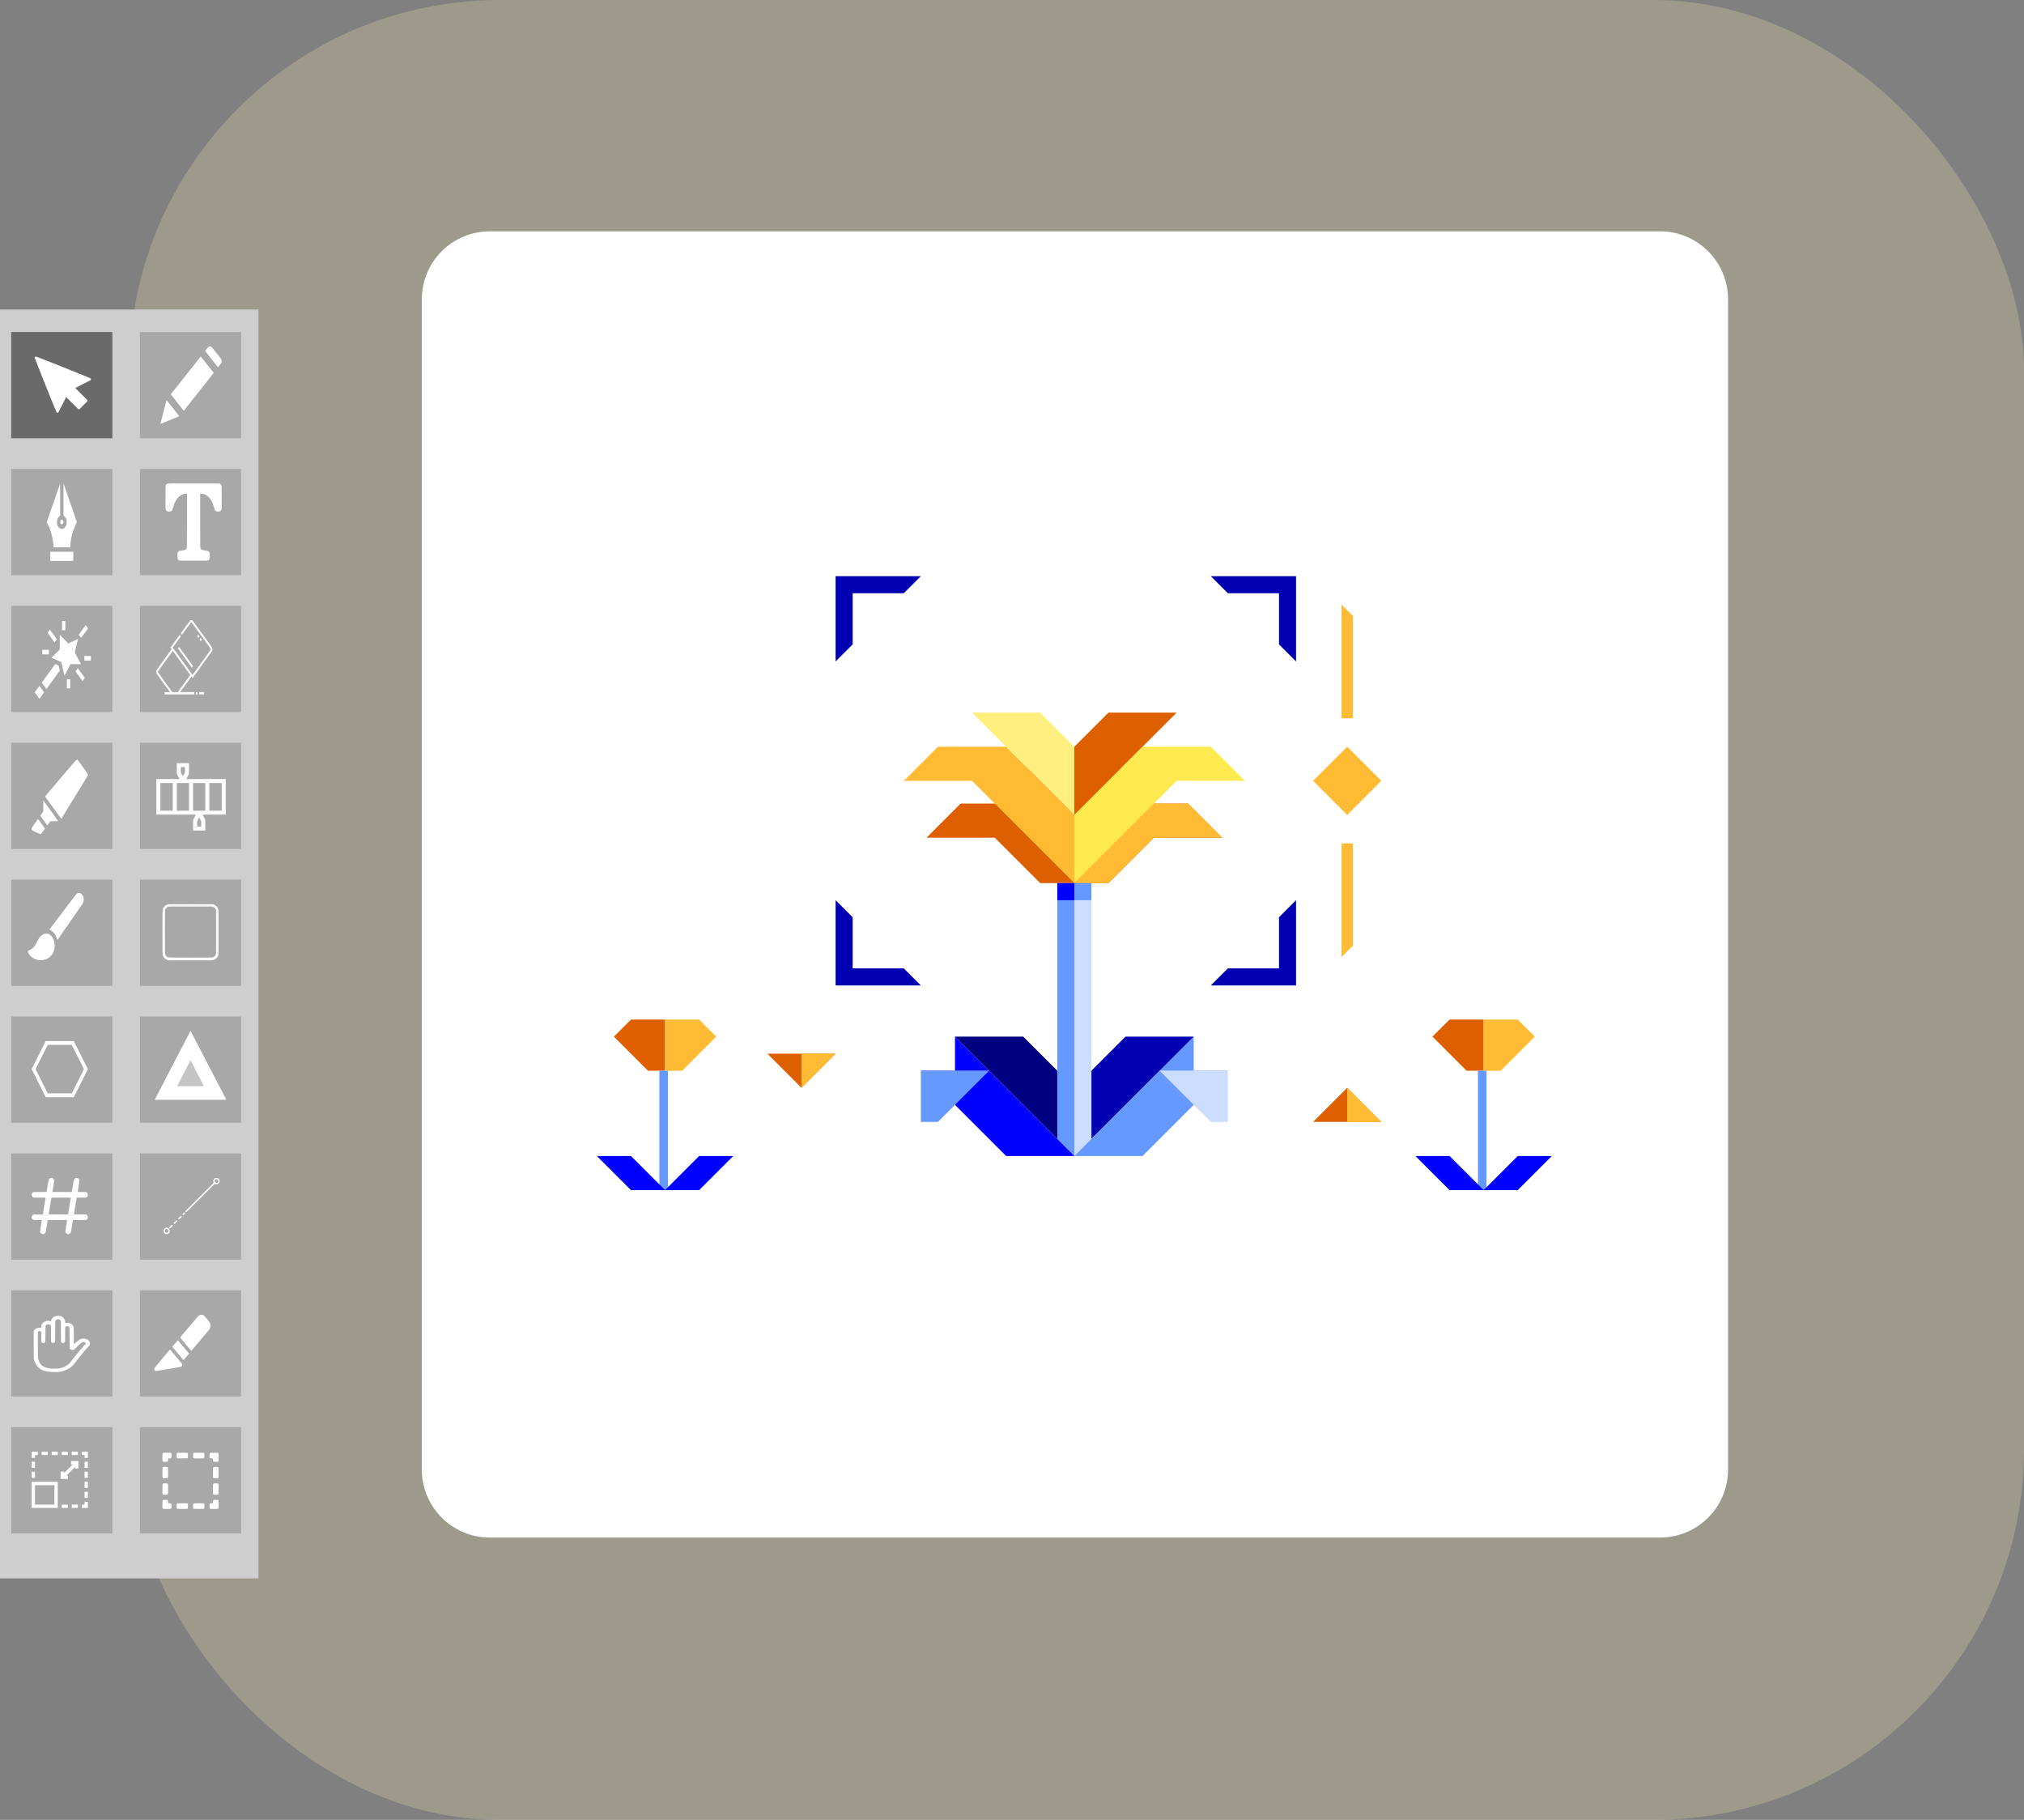 <svg width="595" height="535" viewBox="0 0 595 535" fill="none" xmlns="http://www.w3.org/2000/svg">
<rect x="0" y="0" width="595" height="535" fill="#808080" stroke="none"/>
<rect x="38" width="557" height="535" rx="109" fill="#CCC19B" fill-opacity="0.4"/>
<rect y="91" width="75.981" height="373" fill="#CECECE"/>
<rect x="3.303" y="97.607" width="29.732" height="31.233" fill="#6A6A6A"/>
<rect x="41.144" y="97.607" width="29.732" height="31.233" fill="#A9A8A8"/>
<rect x="3.303" y="137.85" width="29.732" height="31.233" fill="#A9A8A8"/>
<rect x="41.144" y="137.85" width="29.732" height="31.233" fill="#A9A8A8"/>
<rect x="3.303" y="178.093" width="29.732" height="31.233" fill="#A9A8A8"/>
<rect x="41.144" y="178.093" width="29.732" height="31.233" fill="#A9A8A8"/>
<rect x="3.303" y="218.337" width="29.732" height="31.233" fill="#A9A8A8"/>
<rect x="41.144" y="218.337" width="29.732" height="31.233" fill="#A9A8A8"/>
<rect x="3.303" y="258.58" width="29.732" height="31.233" fill="#A9A8A8"/>
<g clip-path="url(#clip0_197_1885)">
<path d="M22.833 262.583C22.555 262.712 22.378 262.886 21.952 263.447C21.726 263.746 19.961 266.078 18.032 268.628L14.522 273.264L14.696 273.335C15.593 273.719 16.429 274.815 16.771 276.072C16.813 276.219 16.858 276.34 16.874 276.34C16.9 276.34 23.768 266.443 24.236 265.73C24.442 265.413 24.552 265.106 24.601 264.705C24.713 263.755 24.265 262.81 23.581 262.56C23.358 262.48 23.033 262.489 22.833 262.583Z" fill="white"/>
<path d="M13.316 274.49C12.877 274.566 12.319 274.869 11.915 275.248C11.619 275.528 11.303 276.032 10.883 276.888C10.632 277.41 10.402 277.824 10.254 278.025C9.838 278.604 9.296 279.032 8.544 279.376C8.312 279.483 8.128 279.59 8.134 279.616C8.157 279.759 8.289 280.075 8.434 280.339C8.825 281.056 9.635 281.707 10.538 282.028C11.254 282.282 12.044 282.353 12.706 282.229C14.47 281.89 15.655 280.686 16 278.881C16.09 278.413 16.084 277.534 15.984 277.031C15.745 275.8 15.09 274.846 14.287 274.561C14.035 274.472 13.603 274.441 13.316 274.49Z" fill="white"/>
</g>
<rect x="41.144" y="258.58" width="29.732" height="31.233" fill="#A9A8A8"/>
<rect x="3.303" y="298.823" width="29.732" height="31.233" fill="#A9A8A8"/>
<rect x="41.144" y="298.823" width="29.732" height="31.233" fill="#A9A8A8"/>
<rect x="41.144" y="379.309" width="29.732" height="31.233" fill="#A9A8A8"/>
<rect x="3.303" y="339.066" width="29.732" height="31.233" fill="#A9A8A8"/>
<rect x="41.144" y="339.066" width="29.732" height="31.233" fill="#A9A8A8"/>
<rect x="3.303" y="379.309" width="29.732" height="31.233" fill="#A9A8A8"/>
<rect x="3.303" y="419.552" width="29.732" height="31.233" fill="#A9A8A8"/>
<rect x="41.144" y="419.552" width="29.732" height="31.233" fill="#A9A8A8"/>
<g clip-path="url(#clip1_197_1885)">
<path d="M61.439 101.887C61.316 101.941 61.168 102.101 60.795 102.565L60.309 103.171L62.206 105.57L64.1 107.968L64.575 107.353C65.085 106.698 65.17 106.519 65.17 106.118C65.17 105.721 65.085 105.596 63.618 103.742C62.58 102.431 62.192 101.972 62.073 101.905C61.886 101.798 61.657 101.794 61.439 101.887Z" fill="white"/>
<path d="M54.601 110.362L50.212 115.921L52.123 118.342L54.031 120.758L58.43 115.185L62.829 109.613L60.929 107.206C59.884 105.882 59.022 104.798 59.011 104.798C59 104.798 57.019 107.299 54.601 110.362Z" fill="white"/>
<path d="M48.931 117.637C48.836 117.989 47.157 124.614 47.161 124.623C47.172 124.632 52.672 122.38 52.694 122.358C52.701 122.345 51.863 121.266 50.828 119.955C49.593 118.395 48.942 117.597 48.931 117.637Z" fill="white"/>
</g>
<g clip-path="url(#clip2_197_1885)">
<path d="M18.66 146.825L18.67 151.568L18.831 151.679C19.095 151.871 19.347 152.228 19.483 152.611C19.602 152.945 19.605 152.959 19.605 153.467C19.605 153.975 19.602 153.993 19.486 154.318C18.902 155.95 17.24 155.807 16.808 154.096C16.679 153.57 16.75 152.829 16.976 152.375C17.102 152.121 17.363 151.804 17.54 151.684L17.686 151.586V146.856C17.686 144.257 17.679 142.139 17.673 142.148C17.666 142.157 16.779 144.716 15.705 147.837L13.75 153.507L14.14 154.323C15.047 156.218 15.553 158.157 15.692 160.296L15.731 160.867H18.189H20.644L20.666 160.453C20.715 159.481 20.87 158.446 21.125 157.39C21.402 156.244 21.76 155.272 22.373 154.002C22.499 153.748 22.599 153.516 22.599 153.489C22.599 153.436 18.721 142.184 18.683 142.122C18.666 142.099 18.657 144.088 18.66 146.825Z" fill="white"/>
<path d="M17.989 152.861C17.789 152.981 17.663 153.338 17.721 153.623C17.84 154.211 18.405 154.309 18.605 153.779C18.811 153.231 18.398 152.615 17.989 152.861Z" fill="white"/>
<path d="M14.782 163.542V164.879H18.169H21.557V163.542V162.204H18.169H14.782V163.542Z" fill="white"/>
</g>
<g clip-path="url(#clip3_197_1885)">
<path d="M49.184 142.153C49.075 142.206 48.888 142.389 48.807 142.523C48.652 142.772 48.652 142.795 48.652 146.263V149.522L48.73 149.745C48.817 150.003 48.981 150.222 49.159 150.306C49.352 150.404 50.11 150.391 50.304 150.288C50.491 150.186 50.688 149.896 50.765 149.606C50.901 149.089 51.111 148.443 51.265 148.055C51.995 146.241 53.114 145.264 54.614 145.144L54.975 145.117L54.969 153.048C54.959 161.808 54.975 161.081 54.759 161.366C54.556 161.634 54.327 161.714 53.333 161.848C52.624 161.941 52.488 162.008 52.307 162.329C52.172 162.579 52.127 162.904 52.143 163.52C52.166 164.211 52.262 164.487 52.572 164.714L52.701 164.812H56.911H61.121L61.253 164.714C61.418 164.594 61.57 164.358 61.624 164.135C61.654 164.023 61.67 163.751 61.67 163.341C61.67 162.78 61.663 162.695 61.595 162.508C61.511 162.271 61.373 162.089 61.205 161.995C61.144 161.959 60.812 161.892 60.463 161.843C59.702 161.741 59.492 161.692 59.292 161.571C59.105 161.46 58.927 161.201 58.882 160.97C58.856 160.854 58.847 158.348 58.847 152.959V145.117L59.211 145.144C60.708 145.264 61.828 146.241 62.56 148.06C62.715 148.447 62.921 149.089 63.057 149.606C63.134 149.896 63.331 150.186 63.518 150.288C63.712 150.391 64.47 150.404 64.663 150.306C64.841 150.222 65.005 150.003 65.093 149.745L65.17 149.522V146.263C65.17 142.643 65.176 142.746 64.954 142.443C64.892 142.353 64.789 142.246 64.722 142.202C64.612 142.126 64.276 142.122 56.943 142.113C51.653 142.108 49.252 142.122 49.184 142.153Z" fill="white"/>
</g>
<g clip-path="url(#clip4_197_1885)">
<path d="M18.244 183.936V185.273H18.728H19.212V183.936V182.598H18.728H18.244V183.936Z" fill="white"/>
<path d="M24.17 185.175L23.148 186.588L23.496 187.069L23.841 187.546L24.867 186.129L25.89 184.716L25.541 184.234L25.196 183.757L24.17 185.175Z" fill="white"/>
<path d="M14.315 185.554L13.986 186.008L15.018 187.435L16.05 188.862L16.389 188.393L16.728 187.925L15.705 186.512C15.14 185.732 14.673 185.095 14.663 185.095C14.653 185.095 14.498 185.3 14.315 185.554Z" fill="white"/>
<path d="M17.576 188.75L17.583 190.903L16.347 192.107C15.669 192.771 15.124 193.328 15.137 193.346C15.153 193.364 15.802 193.649 16.582 193.984C17.363 194.318 18.012 194.608 18.025 194.626C18.038 194.643 18.247 195.539 18.489 196.618C18.731 197.697 18.938 198.598 18.951 198.615C18.963 198.633 19.367 197.88 19.847 196.944L20.718 195.236L22.273 195.245C23.767 195.259 23.825 195.254 23.786 195.178C23.764 195.134 23.348 194.363 22.864 193.462L21.98 191.826L22.47 189.838C22.738 188.746 22.951 187.841 22.944 187.827C22.935 187.818 22.28 188.113 21.489 188.483L20.051 189.16L18.931 188.006C18.315 187.373 17.757 186.798 17.689 186.731L17.567 186.601L17.576 188.75Z" fill="white"/>
<path d="M12.437 191.692V192.361H13.405H14.373V191.692V191.024H13.405H12.437V191.692Z" fill="white"/>
<path d="M24.793 193.52V194.189H25.761H26.729V193.52V192.851H25.761H24.793V193.52Z" fill="white"/>
<path d="M14.247 197.951L12.276 200.675L12.963 201.625L13.647 202.57L15.618 199.837L17.589 197.109L17.431 196.418C17.344 196.039 17.263 195.713 17.247 195.691C17.234 195.673 16.999 195.562 16.721 195.441L16.218 195.227L14.247 197.951Z" fill="white"/>
<path d="M22.535 196.886L22.196 197.354L23.228 198.78L24.261 200.207L24.599 199.739L24.938 199.271L23.906 197.844L22.873 196.418L22.535 196.886Z" fill="white"/>
<path d="M19.664 201.009V202.347H20.148H20.631V201.009V199.672H20.148H19.664V201.009Z" fill="white"/>
<path d="M10.895 202.583L10.211 203.528L10.898 204.478L11.582 205.423L12.276 204.464L12.969 203.506L12.292 202.57C11.921 202.057 11.608 201.633 11.598 201.633C11.588 201.633 11.272 202.061 10.895 202.583Z" fill="white"/>
</g>
<path d="M56.087 182.318C56.036 182.336 55.955 182.376 55.91 182.407C55.81 182.479 53.2 186.067 53.2 186.134C53.2 186.161 53.268 186.277 53.355 186.393L53.506 186.602L54.781 184.837C55.481 183.87 56.097 183.045 56.148 183.009C56.197 182.969 56.271 182.951 56.31 182.965C56.345 182.978 57.636 184.73 59.178 186.856C61.63 190.249 61.975 190.744 61.975 190.86C61.975 190.975 61.643 191.448 59.291 194.702L56.603 198.416L53.693 194.395L50.78 190.369L51.974 188.72L53.168 187.07L53 186.834L52.829 186.602L51.467 188.483L50.103 190.369L50.27 190.601L50.438 190.837L48.257 193.86C47.057 195.518 46.054 196.945 46.025 197.02C45.947 197.234 45.928 197.537 45.973 197.778C46.012 197.979 46.151 198.179 47.986 200.725L49.958 203.453H49.174H48.393V203.787V204.122H52.748H57.103V203.787V203.453H55.032H52.958L54.61 201.171L56.265 198.884L56.436 199.12L56.603 199.352L59.494 195.349C62.565 191.1 62.459 191.261 62.459 190.855C62.459 190.449 62.565 190.61 59.529 186.411C57.955 184.235 56.623 182.425 56.565 182.39C56.439 182.305 56.213 182.274 56.087 182.318ZM54.103 200.934L52.28 203.453H51.458H50.635L48.528 200.542C46.693 198.001 46.425 197.618 46.425 197.502C46.425 197.386 46.702 196.989 48.609 194.35L50.796 191.328L53.361 194.872L55.926 198.416L54.103 200.934Z" fill="white"/>
<path d="M58.142 186.838L57.974 187.075L58.145 187.307L58.316 187.538L58.484 187.302L58.652 187.066L58.481 186.834L58.31 186.602L58.142 186.838Z" fill="white"/>
<path d="M58.82 187.775L58.652 188.011L58.829 188.252L59.007 188.497L59.175 188.261L59.346 188.029L59.168 187.784L58.991 187.538L58.82 187.775Z" fill="white"/>
<path d="M52.474 190.391L52.313 190.614L54.371 193.459L56.426 196.298L56.594 196.062L56.765 195.83L54.716 192.999C53.59 191.444 52.661 190.169 52.651 190.169C52.642 190.169 52.561 190.271 52.474 190.391Z" fill="white"/>
<path d="M57.587 203.787V204.122H57.829H58.071V203.787V203.453H57.829H57.587V203.787Z" fill="white"/>
<path d="M58.555 203.787V204.122H59.281H60.007V203.787V203.453H59.281H58.555V203.787Z" fill="white"/>
<g clip-path="url(#clip5_197_1885)">
<path d="M22.386 223.408C22.331 223.452 20.25 225.882 17.762 228.811L13.239 234.133L15.62 237.423C16.93 239.233 18.005 240.709 18.008 240.704C18.011 240.7 19.759 237.865 21.889 234.41C24.625 229.974 25.776 228.075 25.802 227.959C25.886 227.576 25.921 227.634 24.35 225.458C23.557 224.357 22.869 223.43 22.821 223.394C22.702 223.309 22.508 223.314 22.386 223.408Z" fill="white"/>
<path d="M12.73 236.928V238.555L12.288 239.166L11.842 239.781L12.875 241.208L13.907 242.634L14.343 242.033L14.778 241.431H15.949C16.591 241.431 17.117 241.417 17.117 241.395C17.117 241.377 16.13 240 14.924 238.333L12.73 235.301V236.928Z" fill="white"/>
<path d="M10.271 241.997C9.781 242.679 9.362 243.294 9.342 243.361C9.271 243.633 9.32 243.887 9.481 244.097C9.575 244.221 11.675 245.171 11.852 245.175C12.046 245.175 12.159 245.06 12.697 244.311L13.23 243.571L12.214 242.166C11.655 241.395 11.191 240.762 11.181 240.762C11.172 240.762 10.762 241.319 10.271 241.997Z" fill="white"/>
</g>
<path d="M10.312 104.916C10.232 104.996 10.211 105.052 10.211 105.16C10.211 105.365 16.512 121.135 16.641 121.247C16.774 121.368 17.031 121.358 17.15 121.233C17.199 121.177 17.739 120.142 18.345 118.926L19.449 116.718L21.232 118.498L23.012 120.282H23.187H23.361L24.517 119.122L25.677 117.965V117.791V117.617L23.894 115.837L22.114 114.053L24.322 112.949C25.538 112.343 26.573 111.803 26.628 111.754C26.754 111.636 26.764 111.378 26.646 111.242C26.527 111.11 10.782 104.815 10.566 104.815C10.444 104.815 10.396 104.836 10.312 104.916Z" fill="white"/>
<path d="M49.574 265.811C48.722 265.937 47.996 266.596 47.8 267.426C47.758 267.607 47.751 268.438 47.751 274.048C47.751 279.658 47.758 280.489 47.8 280.67C47.977 281.416 48.596 282.04 49.364 282.247C49.561 282.302 49.977 282.305 56.01 282.305C62.043 282.305 62.459 282.302 62.656 282.247C63.424 282.04 64.043 281.416 64.221 280.67C64.263 280.489 64.269 279.658 64.269 274.048C64.269 268.438 64.263 267.607 64.221 267.426C64.082 266.835 63.65 266.299 63.095 266.017C62.601 265.772 63.22 265.791 56.123 265.788C52.61 265.785 49.68 265.794 49.574 265.811ZM62.624 266.573C62.982 266.722 63.291 267.032 63.44 267.391L63.511 267.569L63.52 273.919C63.527 278.76 63.52 280.305 63.491 280.415C63.359 280.915 62.969 281.316 62.478 281.452C62.236 281.52 49.784 281.52 49.542 281.452C49.18 281.352 48.822 281.067 48.664 280.757C48.483 280.402 48.493 280.815 48.493 273.996C48.493 268.338 48.5 267.675 48.545 267.517C48.68 267.055 49.029 266.696 49.487 266.547C49.664 266.493 49.935 266.489 56.059 266.496L62.446 266.502L62.624 266.573Z" fill="#FAFAFA"/>
<path d="M11.381 310.138C10.242 312.396 9.31 314.264 9.31 314.289C9.31 314.315 10.242 316.182 11.381 318.441L13.452 322.548H17.569H21.685L23.757 318.441C24.895 316.182 25.828 314.315 25.828 314.289C25.828 314.264 24.895 312.396 23.757 310.138L21.685 306.031H17.569H13.452L11.381 310.138ZM22.889 310.715C24.431 313.778 24.673 314.275 24.647 314.348C24.631 314.395 23.828 316.007 22.86 317.926L21.102 321.412H17.569H14.036L12.278 317.926C11.31 316.007 10.507 314.395 10.491 314.348C10.465 314.275 10.707 313.778 12.249 310.715L14.036 307.167H17.569H21.102L22.889 310.715Z" fill="white"/>
<path d="M14.857 346.309C14.66 346.367 14.478 346.506 14.382 346.672C14.304 346.803 14.239 347.124 13.991 348.615L13.693 350.399L11.768 350.411L9.847 350.422L9.677 350.538C9.152 350.913 9.198 351.701 9.766 351.991C9.905 352.06 10.006 352.064 11.656 352.064C13.191 352.064 13.396 352.072 13.396 352.122C13.396 352.184 12.638 356.765 12.603 356.919L12.584 357.008H11.247C10.002 357.008 9.905 357.012 9.766 357.082C9.198 357.371 9.152 358.159 9.677 358.534L9.847 358.65L11.084 358.661L12.317 358.673L12.298 358.777C12.287 358.835 12.163 359.569 12.02 360.407C11.85 361.439 11.776 361.983 11.792 362.084C11.904 362.814 12.862 363.049 13.299 362.455C13.431 362.277 13.427 362.296 13.748 360.357L14.026 358.669H16.882H19.743L19.72 358.777C19.708 358.835 19.584 359.569 19.441 360.407C19.171 362.045 19.167 362.122 19.333 362.404C19.619 362.895 20.4 362.918 20.721 362.455C20.775 362.373 20.837 362.25 20.856 362.18C20.875 362.107 21.014 361.288 21.169 360.361L21.447 358.673L23.372 358.661L25.293 358.65L25.463 358.534C25.985 358.163 25.939 357.371 25.374 357.085C25.235 357.012 25.142 357.008 23.484 357.008C21.95 357.008 21.745 357 21.745 356.95C21.745 356.888 22.503 352.307 22.537 352.149L22.557 352.064H23.894C25.142 352.064 25.235 352.06 25.374 351.987C25.939 351.701 25.985 350.909 25.463 350.538L25.293 350.422L24.056 350.411L22.823 350.399L22.843 350.295C22.854 350.237 22.978 349.503 23.121 348.665C23.291 347.634 23.364 347.089 23.349 346.988C23.279 346.529 22.804 346.197 22.356 346.289C22.139 346.336 21.907 346.494 21.807 346.668C21.726 346.807 21.664 347.116 21.413 348.619L21.115 350.403H18.258H15.398L15.421 350.295C15.433 350.237 15.556 349.503 15.7 348.665C15.87 347.634 15.943 347.089 15.928 346.988C15.85 346.49 15.336 346.166 14.857 346.309ZM20.817 352.122C20.817 352.184 20.06 356.765 20.025 356.919L20.006 357.008H17.165C14.64 357.008 14.323 357 14.323 356.95C14.323 356.888 15.081 352.307 15.116 352.149L15.135 352.064H17.976C20.5 352.064 20.817 352.072 20.817 352.122Z" fill="white"/>
<path d="M16.434 386.892C16.079 386.989 15.851 387.102 15.604 387.309C15.281 387.577 15.089 387.887 15.018 388.277L14.994 388.397L14.826 388.348C14.734 388.323 14.507 388.29 14.319 388.281C13.713 388.248 13.194 388.407 12.759 388.755C12.312 389.114 12.169 389.395 12.137 389.96L12.113 390.338L11.969 390.315C11.746 390.276 11.331 390.292 11.092 390.35C10.641 390.457 10.254 390.738 10.038 391.106L9.911 391.322V395.294V399.266L10.022 399.715C10.162 400.27 10.397 400.865 10.609 401.181C11.407 402.373 12.52 402.989 14.379 403.264C14.798 403.325 14.998 403.335 16.015 403.335C17.072 403.335 17.208 403.328 17.587 403.261C18.509 403.096 19.295 402.834 20.025 402.444C20.452 402.218 21.305 401.549 21.545 401.252C21.625 401.155 22.119 400.529 22.642 399.864C24.366 397.661 25.072 396.815 25.954 395.901C26.341 395.501 26.424 395.323 26.428 394.904C26.428 394.594 26.42 394.571 26.277 394.335C25.814 393.576 24.549 393.273 23.6 393.689C23.368 393.79 22.435 394.51 22.012 394.913L21.72 395.191L21.701 392.643C21.68 390.128 21.677 390.092 21.593 389.911C21.246 389.169 20.344 388.739 19.442 388.888L19.159 388.936L19.135 388.562C19.107 388.119 19.011 387.845 18.796 387.573C18.525 387.238 18.098 386.979 17.635 386.869C17.308 386.792 16.757 386.802 16.434 386.892ZM17.519 387.935C17.619 387.99 17.727 388.093 17.787 388.19L17.89 388.348L17.91 391.435C17.93 394.342 17.934 394.529 18.002 394.61C18.241 394.907 18.764 394.897 19.043 394.59C19.127 394.5 19.127 394.468 19.147 392.343L19.167 390.186L19.275 390.073C19.41 389.931 19.682 389.837 19.877 389.866C20.065 389.895 20.264 390.008 20.36 390.144C20.444 390.254 20.444 390.302 20.464 393.331L20.484 396.402L20.603 396.544C20.895 396.877 21.501 396.954 21.864 396.709C21.932 396.66 22.084 396.505 22.199 396.363C22.674 395.782 23.967 394.655 24.282 394.545C24.693 394.406 25.251 394.652 25.195 394.946C25.183 395.017 24.968 395.275 24.541 395.737C23.843 396.492 23.085 397.409 21.645 399.25C20.428 400.8 20.46 400.765 20.097 401.075C19.434 401.64 18.509 402.053 17.431 402.26C16.949 402.353 15.572 402.376 14.898 402.305C13.757 402.185 13.027 401.937 12.416 401.468C11.766 400.968 11.371 400.264 11.191 399.273C11.136 398.982 11.127 398.417 11.127 395.236V391.536L11.263 391.423C11.339 391.361 11.459 391.303 11.523 391.29C11.686 391.261 11.918 391.355 12.033 391.497L12.125 391.607V393.031C12.125 394.322 12.133 394.464 12.197 394.565C12.296 394.726 12.448 394.804 12.691 394.816C12.951 394.833 13.146 394.758 13.262 394.597C13.338 394.49 13.342 394.413 13.362 392.11L13.382 389.737L13.493 389.601C13.725 389.314 14.176 389.194 14.503 389.33C14.71 389.417 14.902 389.592 14.954 389.747C14.982 389.827 14.998 390.657 14.998 392.146C14.998 394.3 15.002 394.429 15.073 394.535C15.301 394.884 15.947 394.884 16.163 394.535C16.23 394.429 16.235 394.213 16.235 391.419C16.235 389.401 16.25 388.374 16.278 388.294C16.326 388.148 16.542 387.945 16.725 387.871C16.933 387.783 17.308 387.816 17.519 387.935Z" fill="white"/>
<path d="M63.227 346.343C63.021 346.44 62.811 346.679 62.74 346.888C62.675 347.088 62.691 347.427 62.775 347.588L62.83 347.698L58.649 351.879C54.897 355.631 54.468 356.07 54.468 356.16C54.468 356.283 54.555 356.367 54.681 356.367C54.762 356.367 55.317 355.825 58.952 352.189L63.13 348.011L63.308 348.079C63.537 348.166 63.843 348.15 64.063 348.04C64.598 347.776 64.734 347.008 64.33 346.566C64.134 346.356 63.988 346.292 63.663 346.279C63.424 346.266 63.366 346.275 63.227 346.343ZM63.921 346.727C64.166 346.895 64.24 347.172 64.108 347.427C63.995 347.646 63.895 347.705 63.637 347.705C63.459 347.705 63.401 347.692 63.311 347.627C63.192 347.54 63.085 347.337 63.082 347.188C63.082 347.043 63.211 346.814 63.337 346.73C63.488 346.627 63.772 346.627 63.921 346.727Z" fill="white"/>
<path d="M54.097 356.463C54.062 356.48 53.946 356.576 53.842 356.686C53.691 356.841 53.652 356.899 53.652 356.983C53.652 357.105 53.73 357.173 53.868 357.173C54.004 357.173 54.371 356.805 54.371 356.67C54.371 356.618 54.359 356.56 54.346 356.538C54.307 356.48 54.168 356.438 54.097 356.463Z" fill="white"/>
<path d="M52.72 357.812C52.32 358.212 52.271 358.299 52.397 358.406C52.562 358.547 52.642 358.509 53.075 358.067C53.426 357.702 53.465 357.622 53.339 357.496C53.207 357.364 53.126 357.402 52.72 357.812Z" fill="white"/>
<path d="M51.429 359.099C51.103 359.422 51.048 359.49 51.048 359.577C51.048 359.702 51.132 359.786 51.258 359.786C51.329 359.786 51.419 359.715 51.697 359.444C51.887 359.254 52.058 359.06 52.074 359.015C52.126 358.867 52.023 358.722 51.868 358.722C51.839 358.722 51.642 358.893 51.429 359.099Z" fill="white"/>
<path d="M50.123 360.406C49.926 360.606 49.755 360.803 49.742 360.845C49.707 360.967 49.8 361.077 49.942 361.077C50.052 361.077 50.094 361.045 50.426 360.712C50.733 360.406 50.791 360.332 50.791 360.251C50.791 360.128 50.703 360.044 50.578 360.044C50.5 360.044 50.419 360.109 50.123 360.406Z" fill="white"/>
<path d="M48.645 360.98C48.297 361.116 48.084 361.406 48.055 361.787C48.035 362.07 48.109 362.3 48.284 362.49C48.468 362.683 48.629 362.761 48.906 362.78C49.232 362.8 49.432 362.729 49.648 362.516C49.858 362.303 49.935 362.096 49.913 361.787C49.868 361.151 49.239 360.751 48.645 360.98ZM49.229 361.37C49.671 361.583 49.6 362.225 49.119 362.37C48.79 362.467 48.435 362.183 48.435 361.816C48.435 361.664 48.571 361.458 48.726 361.377C48.9 361.287 49.051 361.283 49.229 361.37Z" fill="white"/>
<path d="M48.77 321.299L56.01 307.365L63.251 321.299H48.77Z" fill="#C4C4C4" stroke="white" stroke-width="4"/>
<g clip-path="url(#clip6_197_1885)">
<path d="M9.31 427.663V428.567H9.794H10.278V428.147V427.728H10.697H11.117V427.244V426.76H10.213H9.31V427.663Z" fill="white"/>
<path d="M12.246 427.244V427.728H13.149H14.053V427.244V426.76H13.149H12.246V427.244Z" fill="white"/>
<path d="M15.182 427.244V427.728H16.085H16.988V427.244V426.76H16.085H15.182V427.244Z" fill="white"/>
<path d="M18.15 427.244V427.728H19.053H19.956V427.244V426.76H19.053H18.15V427.244Z" fill="white"/>
<path d="M21.085 427.244V427.728H21.989H22.892V427.244V426.76H21.989H21.085V427.244Z" fill="white"/>
<path d="M24.021 427.244V427.728H24.441H24.86V428.147V428.567H25.344H25.828V427.663V426.76H24.925H24.021V427.244Z" fill="white"/>
<path d="M20.892 430.002V430.502H21.124H21.36L20.101 431.761L18.843 433.019L18.834 432.809L18.824 432.599H18.327H17.827V433.68V434.761H18.908H19.988V434.261V433.764L19.779 433.754L19.569 433.745L20.827 432.486L22.085 431.228V431.464V431.696H22.585H23.085V430.599V429.502H21.989H20.892V430.002Z" fill="white"/>
<path d="M9.31 430.599V431.502H9.794H10.278V430.599V429.696H9.794H9.31V430.599Z" fill="white"/>
<path d="M24.86 430.599V431.502H25.344H25.828V430.599V429.696H25.344H24.86V430.599Z" fill="white"/>
<path d="M9.31 433.535V434.438H9.794H10.278V433.535V432.632H9.794H9.31V433.535Z" fill="white"/>
<path d="M24.86 433.535V434.438H25.344H25.828V433.535V432.632H25.344H24.86V433.535Z" fill="white"/>
<path d="M9.31 439.439V443.278H13.149H16.988V439.439V435.6H13.149H9.31V439.439ZM15.988 439.455V442.31H13.133H10.278V439.455V436.6H13.133H15.988V439.455Z" fill="white"/>
<path d="M24.86 436.503V437.406H25.344H25.828V436.503V435.6H25.344H24.86V436.503Z" fill="white"/>
<path d="M24.86 439.439V440.342H25.344H25.828V439.439V438.535H25.344H24.86V439.439Z" fill="white"/>
<path d="M24.86 441.891V442.31H24.441H24.021V442.794V443.278H24.925H25.828V442.374V441.471H25.344H24.86V441.891Z" fill="white"/>
<path d="M18.15 442.794V443.278H19.053H19.956V442.794V442.31H19.053H18.15V442.794Z" fill="white"/>
<path d="M21.085 442.794V443.278H21.989H22.892V442.794V442.31H21.989H21.085V442.794Z" fill="white"/>
</g>
<path d="M47.942 427.116C47.755 427.232 47.751 427.248 47.751 428.4C47.751 429.803 47.712 429.738 48.574 429.738C49.171 429.738 49.238 429.719 49.351 429.532C49.397 429.454 49.413 429.351 49.422 429.09L49.435 428.745L49.78 428.732C50.042 428.722 50.145 428.706 50.222 428.661C50.41 428.548 50.429 428.48 50.429 427.883C50.429 427.019 50.497 427.061 49.084 427.061C48.164 427.061 48.016 427.07 47.942 427.116Z" fill="white"/>
<path d="M52.103 427.116C51.932 427.222 51.913 427.296 51.913 427.883C51.913 428.48 51.932 428.548 52.12 428.661C52.213 428.719 52.303 428.722 53.591 428.722C54.878 428.722 54.968 428.719 55.062 428.661C55.249 428.548 55.268 428.48 55.268 427.883C55.268 427.293 55.249 427.216 55.075 427.112C54.994 427.067 54.823 427.061 53.584 427.061C52.349 427.064 52.178 427.067 52.103 427.116Z" fill="white"/>
<path d="M56.942 427.116C56.771 427.222 56.752 427.296 56.752 427.883C56.752 428.48 56.771 428.548 56.959 428.661C57.052 428.719 57.142 428.722 58.43 428.722C59.717 428.722 59.807 428.719 59.901 428.661C60.088 428.548 60.107 428.48 60.107 427.883C60.107 427.293 60.088 427.216 59.914 427.112C59.833 427.067 59.662 427.061 58.423 427.061C57.188 427.064 57.017 427.067 56.942 427.116Z" fill="white"/>
<path d="M61.781 427.116C61.61 427.222 61.591 427.296 61.591 427.883C61.591 428.48 61.61 428.548 61.797 428.661C61.875 428.706 61.978 428.722 62.239 428.732L62.584 428.745L62.597 429.09C62.607 429.351 62.623 429.454 62.668 429.532C62.781 429.719 62.849 429.738 63.446 429.738C64.307 429.738 64.268 429.803 64.268 428.4C64.268 427.245 64.265 427.228 64.075 427.112C63.994 427.067 63.849 427.061 62.923 427.061C62.004 427.061 61.855 427.07 61.781 427.116Z" fill="white"/>
<path d="M47.942 431.277C47.748 431.396 47.751 431.377 47.751 432.9C47.751 434.132 47.758 434.303 47.803 434.384C47.906 434.558 47.984 434.577 48.574 434.577C49.171 434.577 49.239 434.558 49.351 434.371C49.41 434.277 49.413 434.187 49.413 432.9C49.413 431.613 49.41 431.522 49.351 431.429C49.239 431.238 49.171 431.222 48.568 431.222C48.122 431.222 48.009 431.232 47.942 431.277Z" fill="white"/>
<path d="M62.813 431.277C62.765 431.306 62.701 431.374 62.668 431.429C62.61 431.522 62.607 431.616 62.607 432.9C62.607 434.187 62.61 434.277 62.668 434.371C62.781 434.558 62.849 434.577 63.446 434.577C64.036 434.577 64.114 434.558 64.217 434.384C64.262 434.303 64.268 434.132 64.268 432.9C64.268 431.371 64.272 431.39 64.075 431.274C63.943 431.196 62.936 431.2 62.813 431.277Z" fill="white"/>
<path d="M47.942 436.116C47.748 436.235 47.751 436.216 47.751 437.739C47.751 438.971 47.758 439.142 47.803 439.223C47.906 439.397 47.984 439.416 48.574 439.416C49.171 439.416 49.239 439.397 49.351 439.21C49.41 439.116 49.413 439.026 49.413 437.739C49.413 436.452 49.41 436.361 49.351 436.268C49.239 436.077 49.171 436.061 48.568 436.061C48.122 436.061 48.009 436.071 47.942 436.116Z" fill="white"/>
<path d="M62.813 436.116C62.765 436.145 62.701 436.213 62.668 436.268C62.61 436.361 62.607 436.455 62.607 437.739C62.607 439.026 62.61 439.116 62.668 439.21C62.781 439.397 62.849 439.416 63.446 439.416C64.036 439.416 64.114 439.397 64.217 439.223C64.262 439.142 64.268 438.971 64.268 437.739C64.268 436.21 64.272 436.229 64.075 436.113C63.943 436.035 62.936 436.039 62.813 436.116Z" fill="white"/>
<path d="M47.942 440.955C47.755 441.071 47.752 441.087 47.752 442.239C47.752 443.158 47.758 443.304 47.803 443.384C47.919 443.575 47.936 443.578 49.09 443.578C50.494 443.578 50.429 443.617 50.429 442.755C50.429 442.158 50.41 442.091 50.223 441.978C50.145 441.933 50.042 441.916 49.781 441.907L49.436 441.894L49.423 441.549C49.41 441.171 49.365 441.049 49.203 440.952C49.071 440.874 48.065 440.878 47.942 440.955Z" fill="white"/>
<path d="M62.813 440.955C62.655 441.052 62.61 441.174 62.597 441.549L62.584 441.894L62.239 441.907C61.978 441.916 61.875 441.933 61.797 441.978C61.61 442.091 61.591 442.158 61.591 442.755C61.591 443.617 61.526 443.578 62.93 443.578C64.085 443.578 64.101 443.575 64.217 443.384C64.262 443.304 64.268 443.158 64.268 442.239C64.268 440.833 64.31 440.9 63.439 440.9C62.994 440.9 62.881 440.91 62.813 440.955Z" fill="white"/>
<path d="M52.219 441.936C52.103 441.971 52.042 442.02 51.968 442.126C51.887 442.242 51.887 443.249 51.964 443.384C52.081 443.581 52.061 443.578 53.59 443.578C54.823 443.578 54.994 443.571 55.074 443.526C55.248 443.423 55.268 443.346 55.268 442.755C55.268 442.158 55.248 442.091 55.061 441.978C54.968 441.92 54.871 441.916 53.639 441.91C52.884 441.907 52.274 441.916 52.219 441.936Z" fill="white"/>
<path d="M57.058 441.936C56.942 441.971 56.881 442.02 56.807 442.126C56.726 442.242 56.726 443.249 56.803 443.384C56.92 443.581 56.9 443.578 58.429 443.578C59.662 443.578 59.833 443.571 59.913 443.526C60.088 443.423 60.107 443.346 60.107 442.755C60.107 442.158 60.088 442.091 59.901 441.978C59.807 441.92 59.71 441.916 58.478 441.91C57.723 441.907 57.113 441.916 57.058 441.936Z" fill="white"/>
<path d="M58.808 386.571C58.398 386.705 58.453 386.644 55.612 390.007L52.928 393.191L54.58 395.151L56.234 397.11L58.866 394.014C60.349 392.269 61.549 390.826 61.614 390.712C61.933 390.141 61.952 389.311 61.659 388.725C61.614 388.634 61.24 388.163 60.824 387.677C60.024 386.735 59.927 386.651 59.546 386.556C59.321 386.498 59.014 386.506 58.808 386.571Z" fill="white"/>
<path d="M51.451 394.944L50.638 395.909L52.293 397.872L53.944 399.831L54.76 398.863L55.573 397.899L53.918 395.935L52.267 393.976L51.451 394.944Z" fill="white"/>
<path d="M47.7 399.402C46.445 400.891 45.404 402.146 45.384 402.192C45.365 402.238 45.349 402.357 45.349 402.46C45.349 402.77 45.51 402.996 45.758 403.034C45.932 403.061 53.17 401.833 53.315 401.752C53.544 401.622 53.65 401.22 53.528 400.949C53.502 400.891 52.693 399.911 51.728 398.771L49.977 396.693L47.7 399.402Z" fill="white"/>
<path d="M51.972 225.911V227.479L52.371 228.253L52.77 229.027H49.36H45.949V234.254V239.48H51.753H57.556L57.157 240.254L56.759 241.028V242.596V244.164H58.553H60.348V242.596V241.028L59.95 240.254L59.551 239.48H62.961H66.371V234.254V229.027H60.568H54.764L55.163 228.253L55.562 227.479V225.911V224.343H53.767H51.972V225.911ZM54.365 226.298V227.092L54.078 227.653C53.919 227.963 53.779 228.214 53.767 228.214C53.755 228.214 53.615 227.963 53.456 227.653L53.169 227.092V226.298V225.504H53.767H54.365V226.298ZM50.776 234.254V238.319H48.961H47.146V234.254V230.189H48.961H50.776V234.254ZM55.562 234.254V238.319H53.767H51.972V234.254V230.189H53.767H55.562V234.254ZM60.348 234.254V238.319H58.553H56.759V234.254V230.189H58.553H60.348V234.254ZM65.175 234.254V238.319H63.36H61.545V234.254V230.189H63.36H65.175V234.254ZM58.865 240.854L59.152 241.416V242.209V243.003H58.553H57.955V242.209V241.416L58.242 240.854C58.402 240.545 58.541 240.293 58.553 240.293C58.565 240.293 58.705 240.545 58.865 240.854Z" fill="#FFFDFD"/>
<path d="M124 88C124 76.954 132.954 68 144 68H488C499.046 68 508 76.954 508 88V432C508 443.046 499.046 452 488 452H144C132.954 452 124 443.046 124 432V88Z" fill="white"/>
<path d="M350.923 314.763V304.736L340.896 314.763H350.923Z" fill="#6699FF"/>
<path d="M280.736 314.763V304.736L290.763 314.763H280.736Z" fill="#0000FF"/>
<path d="M280.736 304.736L295.776 319.776L310.816 334.816V314.763L300.789 304.736H280.736Z" fill="#000080"/>
<path d="M350.923 304.736L335.883 319.776L320.843 334.816V314.763L330.869 304.736H350.923Z" fill="#0000B2"/>
<path d="M325.856 259.616H315.829H305.803L292.434 246.247H272.38L282.407 236.22H292.434L302.46 226.194H329.198L339.225 236.22H349.252L359.278 246.247H339.225L325.856 259.616Z" fill="#DD5F00"/>
<path d="M325.856 259.616H315.829L315.829 247.918L315.829 236.22L315.829 226.194H329.198L339.225 236.22H349.252L359.278 246.247H339.225L325.856 259.616Z" fill="#FFBB33"/>
<path d="M315.829 259.616V339.829L310.816 334.816V259.616H315.829Z" fill="#6699FF"/>
<path d="M285.749 229.536L292.434 236.22L315.829 259.616V239.563L295.776 219.509H275.723L265.696 229.536H285.749Z" fill="#FFBB33"/>
<path d="M285.749 209.483L315.829 239.563V219.509L305.803 209.483H285.749Z" fill="#FEEF7E"/>
<path d="M345.909 209.483L315.829 239.563V219.509L325.856 209.483H345.909Z" fill="#DD5F00"/>
<path d="M345.909 229.536L339.225 236.22L315.829 259.616V239.563L335.883 219.509H355.936L365.963 229.536H345.909Z" fill="#FEE94E"/>
<path d="M315.829 259.616V339.829L320.843 334.816V259.616H315.829Z" fill="#CCDDFF"/>
<path d="M335.883 339.829H315.829L340.896 314.763H360.949L335.883 339.829Z" fill="#6699FF"/>
<path d="M355.936 329.803L340.896 314.763H360.949V329.803H355.936Z" fill="#CCDDFF"/>
<path d="M295.776 339.829H315.829L290.763 314.763H270.709L295.776 339.829Z" fill="#0000FF"/>
<rect x="310.816" y="259.616" width="5.013" height="5.013" fill="#0000FF"/>
<path d="M275.723 329.803L290.763 314.763H270.709V329.803H275.723Z" fill="#6699FF"/>
<rect x="315.829" y="259.616" width="5.013" height="5.013" fill="#6699FF"/>
<path d="M190.496 314.763H193.838H195.509V299.723H185.483L180.469 304.736L190.496 314.763Z" fill="#DD5F00"/>
<path d="M200.523 314.763H197.181H195.509V299.723H205.536L210.549 304.736L200.523 314.763Z" fill="#FFBB33"/>
<path d="M193.838 314.763V349.856H196.345V314.763H193.838Z" fill="#6699FF"/>
<path d="M175.456 339.829L185.483 349.856H195.509L185.483 339.829H175.456Z" fill="#0000FF"/>
<path d="M215.563 339.829L205.536 349.856H195.509L205.536 339.829H215.563Z" fill="#0000FF"/>
<path d="M431.136 314.763H434.478H436.149V299.723H426.123L421.109 304.736L431.136 314.763Z" fill="#DD5F00"/>
<path d="M441.163 314.763H437.821H436.149V299.723H446.176L451.189 304.736L441.163 314.763Z" fill="#FFBB33"/>
<path d="M434.478 314.763V349.856H436.985V314.763H434.478Z" fill="#6699FF"/>
<path d="M416.096 339.829L426.123 349.856H436.149L426.123 339.829H416.096Z" fill="#0000FF"/>
<path d="M456.203 339.829L446.176 349.856H436.149L446.176 339.829H456.203Z" fill="#0000FF"/>
<path d="M396.043 319.776L386.016 329.803H406.069L396.043 319.776Z" fill="#DD5F00"/>
<path d="M396.043 319.776V329.803H406.069L396.043 319.776Z" fill="#FFBB33"/>
<path d="M235.616 319.776L225.589 309.749H245.643L235.616 319.776Z" fill="#DD5F00"/>
<path d="M235.616 319.776V309.749H245.643L235.616 319.776Z" fill="#FFBB33"/>
<path d="M360.949 284.683L355.936 289.696H381.003V264.629L375.989 269.643V284.683H360.949Z" fill="#0000B2"/>
<path d="M360.949 174.389L355.936 169.376H381.003V194.443L375.989 189.429V174.389H360.949Z" fill="#0000B2"/>
<path d="M265.696 284.683L270.709 289.696H245.643V264.629L250.656 269.643V284.683H265.696Z" fill="#0000B2"/>
<path d="M265.696 174.389L270.709 169.376H245.643V194.443L250.656 189.429V174.389H265.696Z" fill="#0000B2"/>
<path d="M396.043 219.509L386.016 229.536L396.043 239.563L406.069 229.536L396.043 219.509Z" fill="#FFBB33"/>
<path d="M394.372 177.732V211.154H397.714V181.074L394.372 177.732Z" fill="#FFBB33"/>
<path d="M394.372 281.34V247.918H397.714V277.998L394.372 281.34Z" fill="#FFBB33"/>
<defs>
<clipPath id="clip0_197_1885">
<rect width="16.518" height="22.825" fill="white" transform="translate(8.109 260.982)"/>
</clipPath>
<clipPath id="clip1_197_1885">
<rect width="18.019" height="22.825" fill="white" transform="translate(47.151 101.812)"/>
</clipPath>
<clipPath id="clip2_197_1885">
<rect width="16.518" height="22.825" fill="white" transform="translate(9.911 142.055)"/>
</clipPath>
<clipPath id="clip3_197_1885">
<rect width="16.518" height="22.825" fill="white" transform="translate(48.652 142.055)"/>
</clipPath>
<clipPath id="clip4_197_1885">
<rect width="16.518" height="22.825" fill="white" transform="translate(10.211 182.598)"/>
</clipPath>
<clipPath id="clip5_197_1885">
<rect width="16.518" height="22.825" fill="white" transform="translate(9.31 222.841)"/>
</clipPath>
<clipPath id="clip6_197_1885">
<rect width="16.518" height="16.518" fill="white" transform="translate(9.31 426.76)"/>
</clipPath>
</defs>
</svg>
